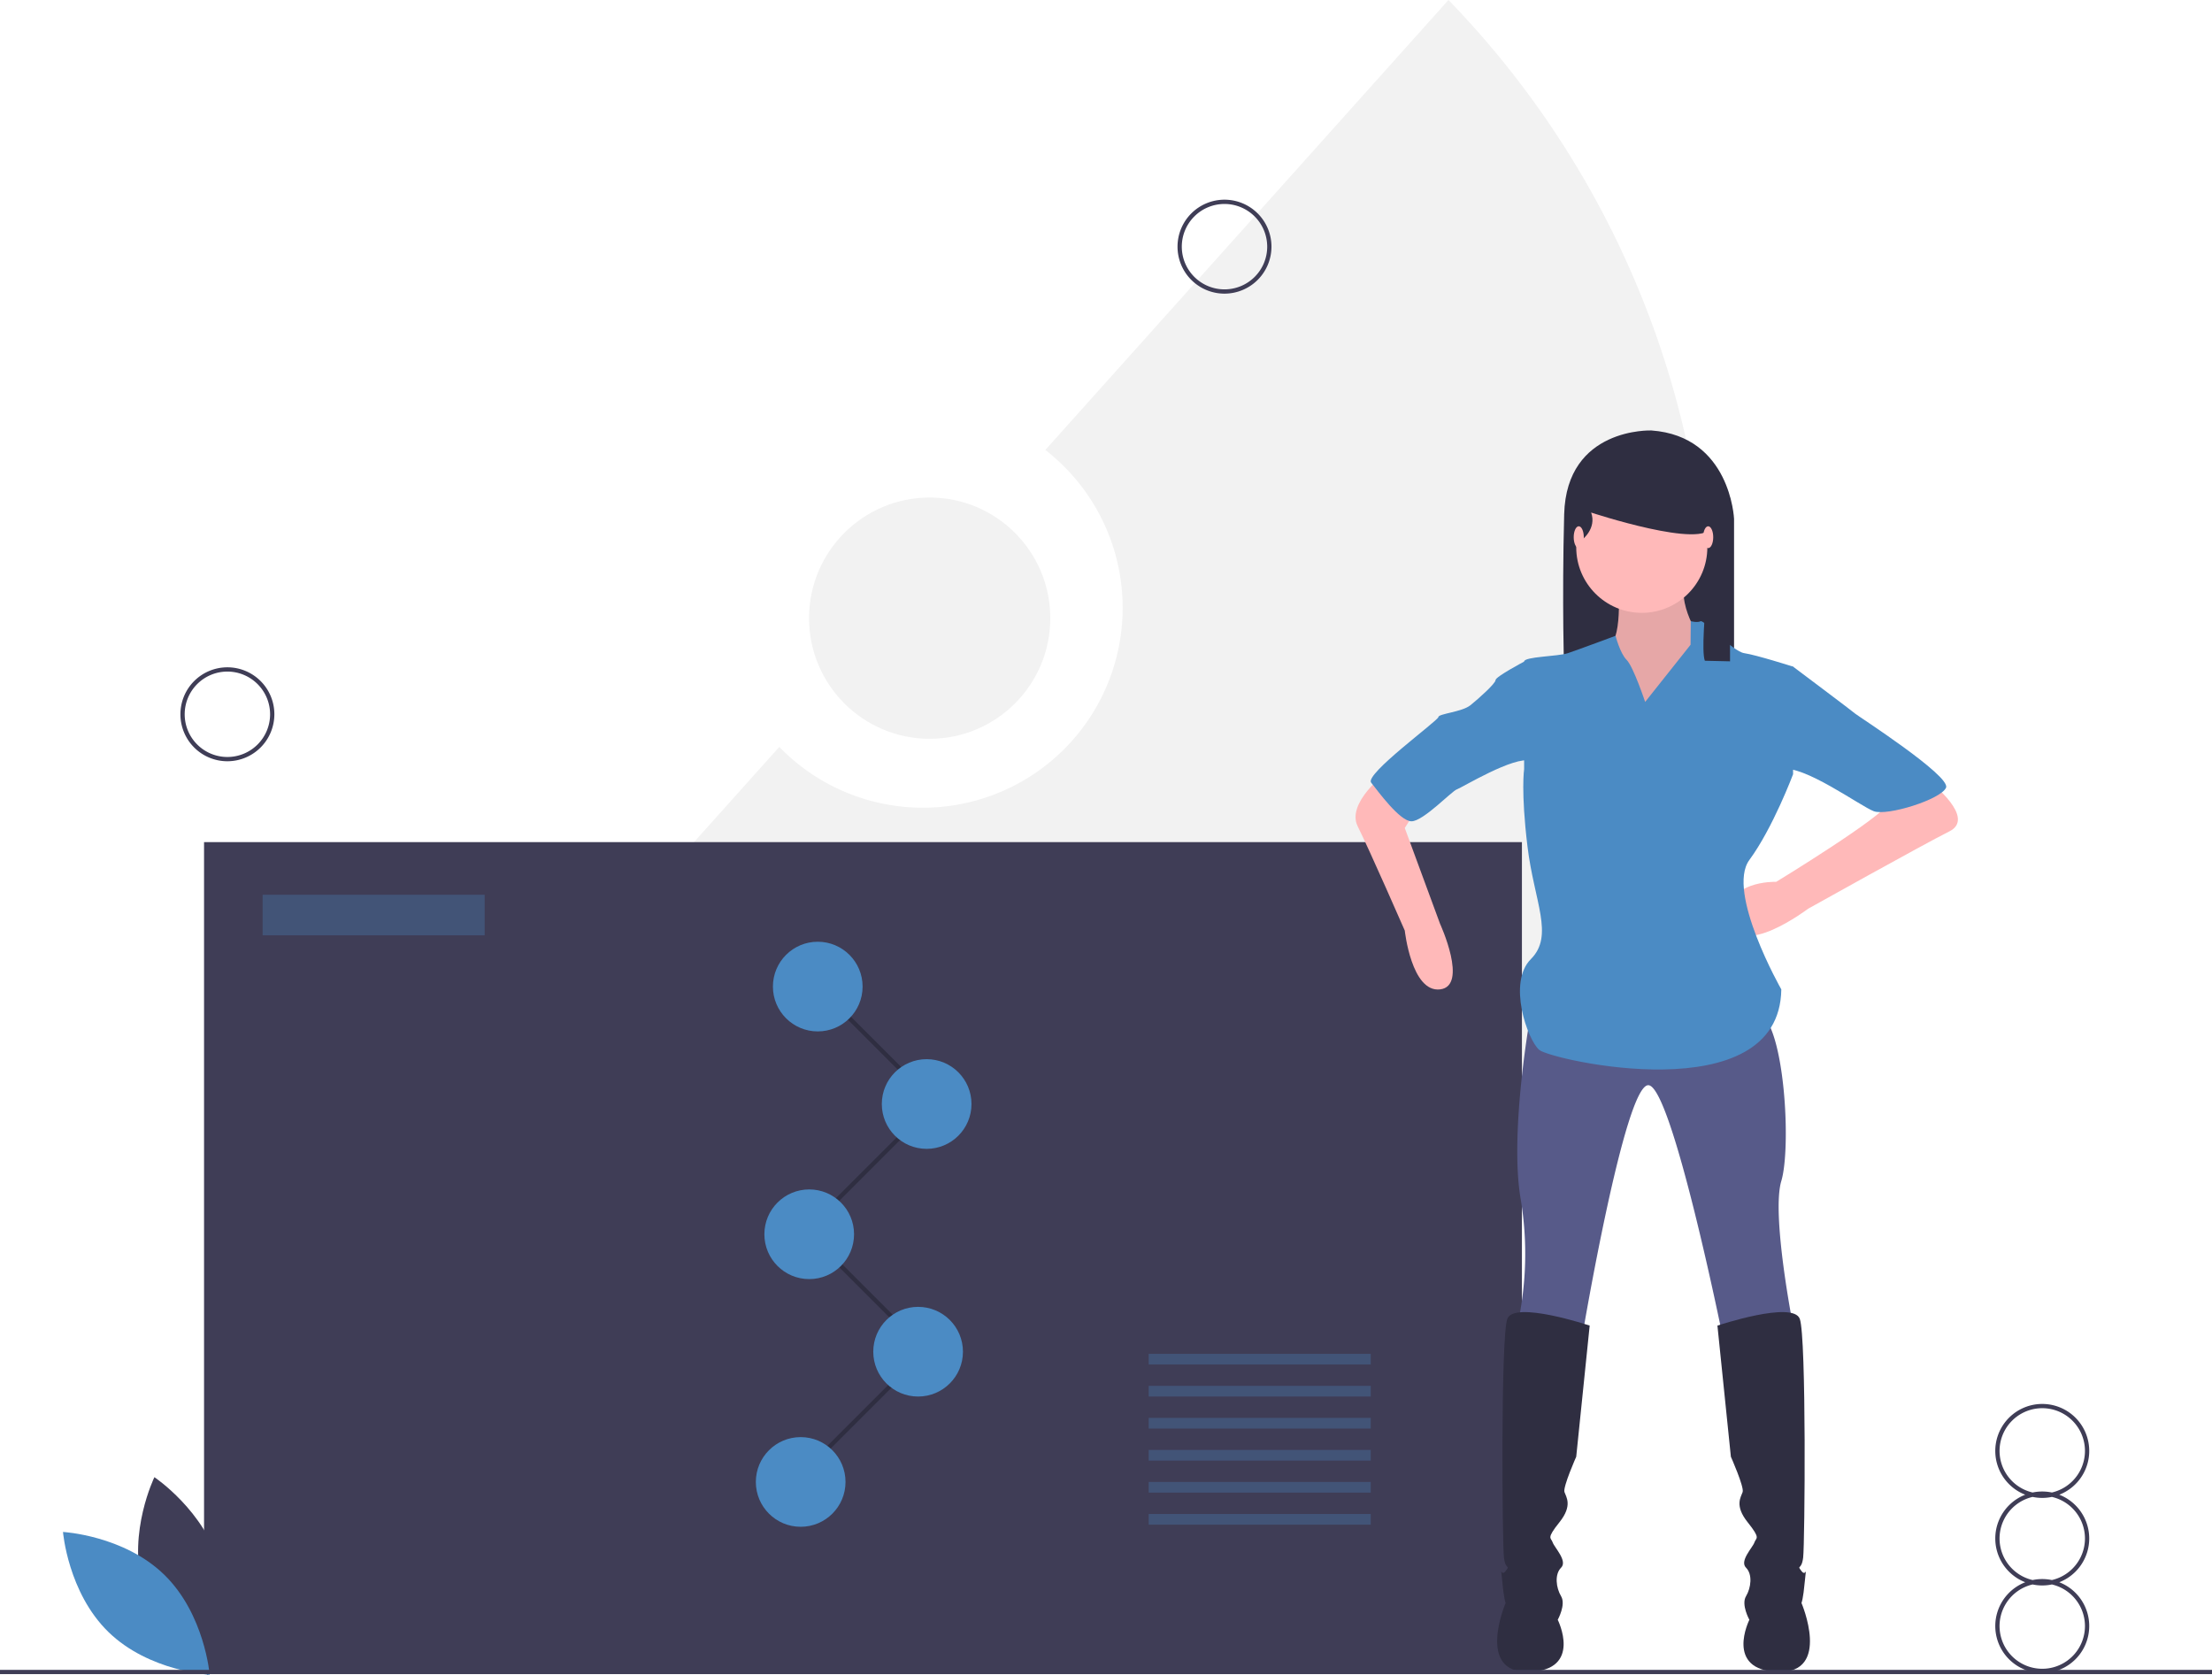 <svg id="b4e67b16-eb74-42a6-b922-9d4e1a643c89" data-name="Layer 1" xmlns="http://www.w3.org/2000/svg" width="1036" height="784.369" viewBox="0 0 1036 784.369"><title>result</title><path d="M760.397,57.816,571.586,268.55A93.596,93.596,0,1,1,446.984,407.62L183.982,701.16a431.117,431.117,0,0,0,265.198,90.715c239.149,0,433.018-193.869,433.018-433.018A431.555,431.555,0,0,0,760.397,57.816Z" transform="translate(-82 -57.816)" fill="#f2f2f2"/><circle cx="435.417" cy="289.506" r="56.493" fill="#f2f2f2"/><rect x="95.568" y="394.392" width="617.229" height="388.917" fill="#3f3d56"/><path d="M855.445,259.418s-39.782-1.613-40.858,39.245,0,75.802,0,75.802h79.565V300.813S892.539,262.106,855.445,259.418Z" transform="translate(-82 -57.816)" fill="#2f2e41"/><path d="M839.916,332.233s2.362,26.768-5.511,29.129,3.149,36.215,3.149,36.215l31.491,7.086,18.107-36.215L879.28,358.213s-13.384-18.107-7.086-30.704S839.916,332.233,839.916,332.233Z" transform="translate(-82 -57.816)" fill="#ffb9b9"/><path d="M839.916,332.233s2.362,26.768-5.511,29.129,3.149,36.215,3.149,36.215l31.491,7.086,18.107-36.215L879.28,358.213s-13.384-18.107-7.086-30.704S839.916,332.233,839.916,332.233Z" transform="translate(-82 -57.816)" opacity="0.1"/><circle cx="768.938" cy="256.31" r="30.704" fill="#ffb9b9"/><path d="M731.271,419.621s-18.895,14.171-13.384,25.193,22.044,48.811,22.044,48.811,3.149,29.129,16.533,27.555,0-30.704,0-30.704l-16.533-44.875,5.511-8.66Z" transform="translate(-82 -57.816)" fill="#ffb9b9"/><path d="M986.35,424.345s21.257,16.533,8.66,22.831-66.132,36.215-66.132,36.215-32.279,24.406-36.215,5.511,21.257-18.107,21.257-18.107,50.386-30.704,52.748-37.002S986.35,424.345,986.35,424.345Z" transform="translate(-82 -57.816)" fill="#ffb9b9"/><path d="M798.977,532.202s-10.235,55.897-4.724,87.388a155.827,155.827,0,0,1-1.575,59.046l30.704,3.149s19.682-116.518,30.704-115.73,34.64,117.305,34.64,117.305l33.066-4.724s-10.235-51.961-5.511-67.706,1.575-72.43-10.235-78.728S798.977,532.202,798.977,532.202Z" transform="translate(-82 -57.816)" fill="#575a89"/><path d="M826.532,678.637s-35.428-11.809-38.577-3.149-2.362,105.496-1.575,111.794,3.149,3.149.787,6.298-2.362-3.936-1.575,4.724S787.168,808.538,787.168,808.538s-14.171,33.066,11.022,32.279,13.384-24.406,13.384-24.406,3.936-7.086,1.575-11.022-3.149-10.235,0-13.384-3.149-9.447-3.936-11.809-3.149-1.575,3.149-9.447,3.149-11.809,2.362-14.171,5.511-16.533,5.511-16.533Z" transform="translate(-82 -57.816)" fill="#2f2e41"/><path d="M886.365,678.637s35.428-11.809,38.577-3.149,2.362,105.496,1.575,111.794-3.149,3.149-.787,6.298,2.362-3.936,1.575,4.724-1.575,10.235-1.575,10.235,14.171,33.066-11.022,32.279-13.384-24.406-13.384-24.406-3.936-7.086-1.575-11.022,3.149-10.235,0-13.384,3.149-9.447,3.936-11.809,3.149-1.575-3.149-9.447-3.149-11.809-2.362-14.171-5.511-16.533-5.511-16.533Z" transform="translate(-82 -57.816)" fill="#2f2e41"/><path d="M852.512,386.555s-5.511-16.533-8.66-19.682-5.192-11.298-5.192-11.298-17.639,6.575-22.362,8.149-20.469,1.575-20.469,3.936v50.386s-1.575,10.235,1.575,36.215,12.597,41.726,1.575,52.748-1.575,37.789,3.936,42.513,112.581,29.129,113.368-28.342c0,0-25.98-45.662-14.958-60.621s20.469-40.151,20.469-40.151v-50.386s-17.32-5.511-22.831-6.298-18.895-15.746-20.469-14.958-4.617-.03-4.617-.03l-.106,11.052Z" transform="translate(-82 -57.816)" fill="#4b8bc4"/><path d="M806.85,371.597l-11.022-3.936s-13.384,7.086-13.384,8.66-7.873,8.66-11.809,11.809-14.958,3.936-14.958,5.511-34.64,26.768-31.491,30.704,13.384,18.107,18.895,18.107S761.975,428.281,764.337,427.494s26.768-15.746,34.64-13.384S806.85,371.597,806.85,371.597Z" transform="translate(-82 -57.816)" fill="#4b8bc4"/><path d="M906.835,373.172l14.958-3.149s28.342,21.257,29.129,22.044,44.875,29.129,42.513,34.64-27.555,13.384-33.853,11.022-33.066-22.044-43.3-19.682S906.835,373.172,906.835,373.172Z" transform="translate(-82 -57.816)" fill="#4b8bc4"/><path d="M883.61,304.284c3.738-15.698,2.209-19.868,2.209-19.868l-47.846-11.827-16.666,16.128v16.666l1.682,5.2s6.919-5.2,4.231-12.726C827.221,297.857,880.922,315.574,883.61,304.284Z" transform="translate(-82 -57.816)" fill="#2f2e41"/><path d="M884.206,295.497l-4.532,4.851c7.149.087-2.373,57.616.787,66.919l11.809.269V290.905Z" transform="translate(-82 -57.816)" fill="#2f2e41"/><ellipse cx="739.415" cy="251.586" rx="2.362" ry="5.117" fill="#ffb9b9"/><ellipse cx="800.035" cy="251.586" rx="2.362" ry="5.117" fill="#ffb9b9"/><polygon points="372.707 694.753 371.293 693.339 432.086 632.546 378.293 578.753 379.707 577.339 434.914 632.546 372.707 694.753" fill="#2f2e41"/><circle cx="430" cy="633.046" r="21" fill="#4b8bc4"/><circle cx="375" cy="694.046" r="21" fill="#4b8bc4"/><polygon points="376.707 578.753 375.293 577.339 436.086 516.546 382.293 462.753 383.707 461.339 438.914 516.546 376.707 578.753" fill="#2f2e41"/><circle cx="383" cy="462.046" r="21" fill="#4b8bc4"/><circle cx="434" cy="517.046" r="21" fill="#4b8bc4"/><circle cx="379" cy="578.046" r="21" fill="#4b8bc4"/><rect x="123" y="419.046" width="104" height="19" fill="#4b8bc4" opacity="0.3"/><rect x="538" y="634.046" width="104" height="5" fill="#4b8bc4" opacity="0.3"/><rect x="538" y="649.046" width="104" height="5" fill="#4b8bc4" opacity="0.3"/><rect x="538" y="664.046" width="104" height="5" fill="#4b8bc4" opacity="0.3"/><rect x="538" y="679.046" width="104" height="5" fill="#4b8bc4" opacity="0.3"/><rect x="538" y="694.046" width="104" height="5" fill="#4b8bc4" opacity="0.3"/><rect x="538" y="709.046" width="104" height="5" fill="#4b8bc4" opacity="0.3"/><path d="M148.758,800.797c6.914,25.558,30.596,41.387,30.596,41.387s12.472-25.609,5.558-51.167-30.596-41.387-30.596-41.387S141.844,775.239,148.758,800.797Z" transform="translate(-82 -57.816)" fill="#3f3d56"/><path d="M158.918,795.305c18.972,18.469,21.289,46.859,21.289,46.859s-28.442-1.553-47.415-20.022-21.289-46.859-21.289-46.859S139.946,776.836,158.918,795.305Z" transform="translate(-82 -57.816)" fill="#4b8bc4"/><rect y="782.046" width="1036" height="2" fill="#3f3d56"/><path d="M1060.5,778.338a22.031,22.031,0,0,0-14.031-20.5,22,22,0,1,0-15.938,0,21.991,21.991,0,0,0,0,41,22,22,0,1,0,15.938,0A22.031,22.031,0,0,0,1060.5,778.338Zm-42-41a20,20,0,1,1,24.513,19.467,22.024,22.024,0,0,0-9.026,0A20.021,20.021,0,0,1,1018.5,737.338Zm40,82a20,20,0,1,1-24.513-19.467,22.023,22.023,0,0,0,9.026,0A20.021,20.021,0,0,1,1058.5,819.338Zm-15.487-21.533a22.024,22.024,0,0,0-9.026,0,19.979,19.979,0,0,1,0-38.935,22.023,22.023,0,0,0,9.026,0,19.979,19.979,0,0,1,0,38.935Z" transform="translate(-82 -57.816)" fill="#3f3d56"/><path d="M188.5,414.338a22,22,0,1,1,22-22A22.025,22.025,0,0,1,188.5,414.338Zm0-42a20,20,0,1,0,20,20A20.022,20.022,0,0,0,188.5,372.338Z" transform="translate(-82 -57.816)" fill="#3f3d56"/><path d="M655.5,195.338a22,22,0,1,1,22-22A22.025,22.025,0,0,1,655.5,195.338Zm0-42a20,20,0,1,0,20,20A20.022,20.022,0,0,0,655.5,153.338Z" transform="translate(-82 -57.816)" fill="#3f3d56"/></svg>